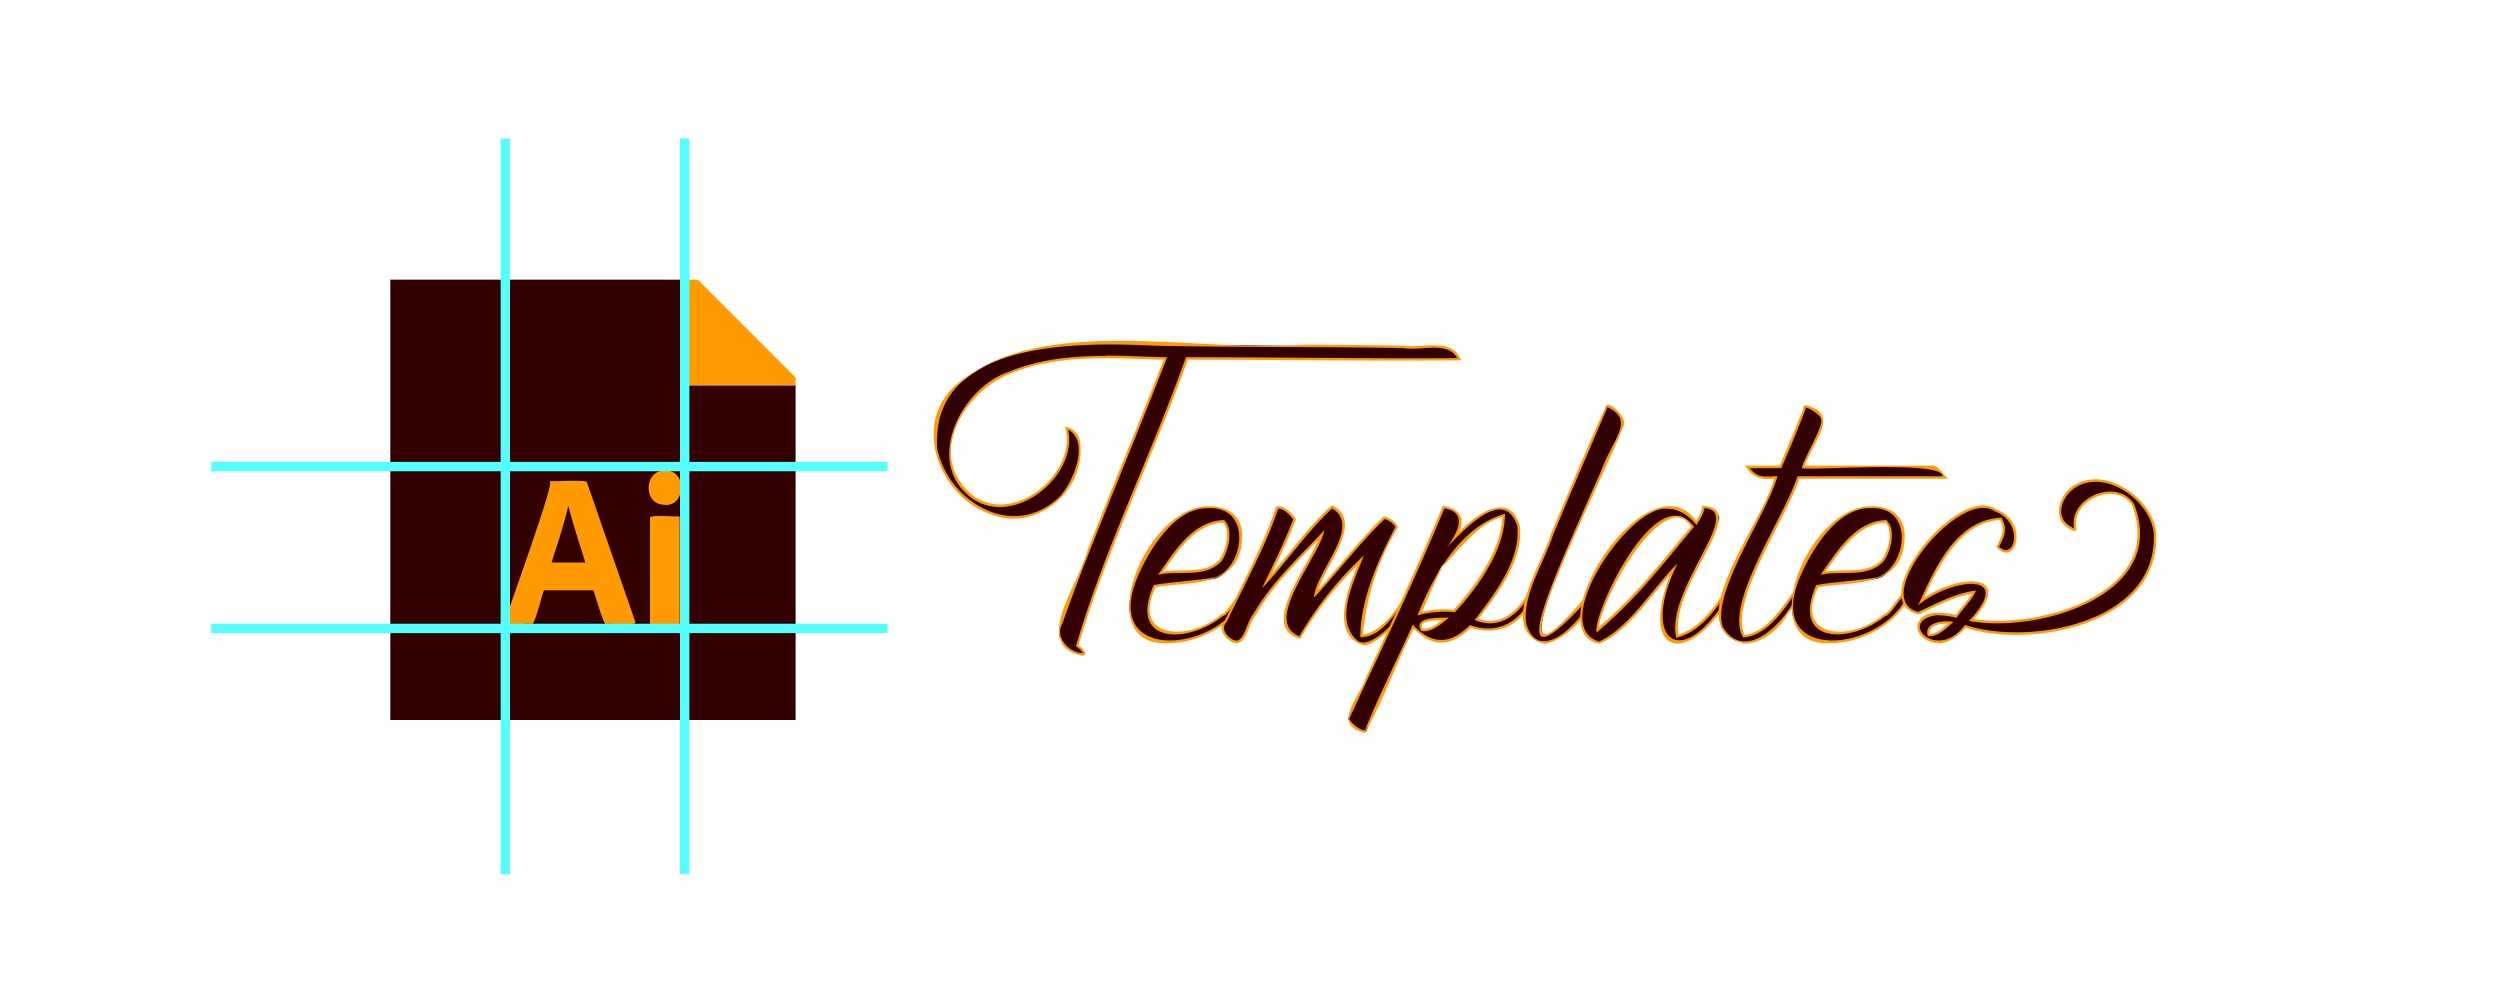 <svg xmlns="http://www.w3.org/2000/svg" viewBox="0 0 800 320"><path fill="#300" d="M341.3 137c8.4 2.2 2.5 18.6-2.6 22.8-22.3 20-55-17-31.7-37 21-18.6 56-11.3 82.4-12.4 16.9.3 43.9.3 59.6.6 7.4.8 15.3-2.4 18 4-26.9.2-57-.3-87.2-.3-10.6 29.9-26 61.2-35 92 1 .7 4 3.4.4 2.6-4.1-1.3-7.9-5.3-5.7-9.8q4-11.2 8.8-23.3c8.1-20.4 17.6-43.3 24.6-61.5-16.7-.4-34.2-2-50 4.7-15.2 5.3-27 28.3-11.6 39.7 14 9 33.2-6.5 30-22.1Z"/><path fill="#ff9a00" d="M346.2 209.8c-16.4-3.4-.5-23.4 1.8-33.7 7.6-19.4 17.2-42.5 24.4-61-16.6-.4-33.8-2-49.4 4.6-14.3 5.7-27.3 26.2-11.5 39 13.3 9.5 33.6-7.7 29.3-22.2a5.9 5.9 0 0 1 4.8 4.8c2.2 15.4-13.7 29-28.1 23.4-17-5.4-26.4-29.7-10.7-42.3 27.5-22.1 75.5-9.4 110.6-12.1 11.4 0 23.2.2 31.6.3 6.3 1 15.8-2.8 18.5 4.7-27.6.3-58.6-.2-87.4-.2-10.8 30.2-25.9 60.8-35 91.4 1 .6 3.7 3.2 1.1 3.3Zm7.9-96c6.5 0 13 .4 19.4.5-7.3 18.9-17 42.3-24.8 62-3.2 8.1-6.2 16-8.8 23.4-2.4 4.2 2.2 9.3 6.7 9.3a7.4 7.4 0 0 0-2.3-2.2c9-31 24.4-61.9 35.2-92.5 28.6 0 59.5.5 86.8.3-3-5.6-11.7-2.2-17.3-3.2-24.7-.5-55-.2-80.1-.8-26.7-1.3-71.2-.9-69 33a28.2 28.2 0 0 0 17.8 20.4c7.4 2.5 14.8.9 20.8-4.5 4.2-3.7 10.8-18 3.3-22 3.2 15-17.4 31.4-30.7 22-15.7-11.4-3.6-35.4 11.7-40.5 10-4.2 20.6-5.1 31.3-5.1Z"/><path fill="#300" d="M369.5 187.6c-8.3 17.7 11.2 18.2 21.5 9.3 2.4-.6 6.3-9.2 8.1-6.8-8.6 19.2-47 23.5-35.6-5.3 4.4-10.6 14.7-26.9 28.2-21.5 10 3.5 4.6 19.8-3 21.9-5.7 1-13.8 1.4-19.2 2.4Zm22-20.8c-9.3.3-15.2 9.7-20 16.6 7.2-1.2 14.3 1 19-4 2.3-3.2 3.9-10 1-12.6Z"/><path fill="#ff9a00" d="M374 205.8c-27.3 1.8-5.2-51 17.8-43 3.8 1.4 5.9 4.8 5.7 9.3-.6 16.4-16.6 13.8-27.7 15.8-8 16.4 10.6 17.7 21 8.7 2.5-.4 6-9.8 8.7-6.5-4.2 9.7-16 15.7-25.4 15.7Zm12.4-43.2c-12.5 0-20.8 18.2-22.5 22.3-11.3 27.7 26.4 24 34.7 5.3-2.2-.4-5.3 6.7-7.4 7-11 8.9-30.4 9.1-22-10 5.7-1 13.7-1.4 19.4-2.4 9.5-2.9 12.5-23-2.2-22.2Zm-15.8 21.3c5.2-7.4 11-17.2 21.1-17.5 3.1 2.8 1.5 9.8-.8 13.2-5.4 5.6-13.4 2.8-20.3 4.3Zm20.8-16.7c-8.8.4-14.5 9-19.2 15.7 6.2-1 13.6 1 18-3.8 2.2-3 3.6-9.4 1.2-11.9Z"/><path fill="#300" d="M434.1 205.3c-7.5-6-1.5-18.8 1.3-26A107.2 107.2 0 0 0 416 204c-12.8-2.2 5-26 7-32.9-8.9 9.4-15.7 15.6-21.6 25.8-2.9 3.5-3.3 13.2-9.6 5.8-1.5-2.2 1-3.7 2-6.7 4.8-10.5 11.6-22.7 15-33.5 1.3-.9 5 2.4 5.6 3.7-2.4 6.3-5.7 13-9 19.8 6.8-7.3 13.7-17.3 21-23.8 10.1 4.3-3.8 20.5-5.2 27.8 7.2-7.7 14.2-17 21.8-24.3 1.3 0 3.8 1.8 4 3a80.3 80.3 0 0 0-11.2 34.8c6.8-.7 11.2-8 15-13.4 6.7-3.3-10.4 20.2-16.6 15.2Z"/><path fill="#ff9a00" d="M436.2 206.4c-10.5-3.1-5-18-1.8-25.5a105.3 105.3 0 0 0-18.3 23.5c-13.2-3.5 2-22.4 5.7-31.6-7.7 8-14.7 14.8-20.1 24.3-2 2.2-2.8 8.2-5.7 8.7-2.4.5-7.2-4.4-4-7.3 5.4-11.5 12.6-24.6 16.3-36.3 2.2-1.1 5.8 2.6 6.4 4-2.1 5.6-5 11.6-7.8 17.5 6.1-7 12.5-16 19.3-22 10.6 5-2 19-4.3 26.9 7-7.6 13.5-16.3 20.9-23.3 1.4 0 4.3 1.8 4.5 3.5a81.4 81.4 0 0 0-11.2 34.3c6.4-1 10.5-8.1 14.4-13.3 8-1.7-10 18.2-14.3 16.6Zm.2-28.6c-3 8-9.7 20.7-2 27.2 2.9 2.3 8.3-2.5 10.5-4.7 4.6-4.6 7.4-9.5 7-10.1-5.2 4.4-8.8 13.7-16.6 13.7 0-12.3 6-25.3 11.2-35.2-.3-1-2.3-2.4-3.4-2.6-8 7.6-15 17-22.6 25.1.4-8.2 15.5-22.7 5.8-28.5-7.8 7.1-15 17.7-22.5 25.6 3.5-7.3 7.4-15.1 10-22.1-.6-1-3-3.6-4.8-3.4-3.8 11.6-11 24.7-16.4 36.1-2.8 2.8 1.5 6.3 3.3 6.1 2.4-.6 3.3-6.4 5.1-8.4 6-10.4 14.4-18 22.8-26.9-1.8 9-20.1 29.1-8 33.9a112 112 0 0 1 20.6-25.8Z"/><path fill="#300" d="M485.9 168c1.5 10.8-7.2 22.2-13.4 30.1 7.5 3 13-1.8 16.7-8 4.6-1.8-1.2 4.6-1.8 5.8-4.1 5.5-10.2 6.6-17 4.5-6 6-11.6 6.8-18.1.2-4.5 9.8-11.4 23.6-15 33.3-1 1.1-6.2-2.6-5.8-4.2 9.3-20.2 20.8-44.2 30.4-67.4 5.8 1 6.9 4.7 3.5 9.9 5.2-5.2 16.6-16.1 20.5-4.1Zm-24.6 13.2c-2.6 4.9-4.8 10.4-7 15.2a32.9 32.9 0 0 1 11-1c7.3-7.7 15.6-19.4 15.9-30.5-8.2 1.7-14.3 10.7-19.9 16.3Zm-6.4 20.3c2.5.8 5.8-2 7.7-3.5-1.9 0-9.8-.2-7.7 3.5Z"/><path fill="#ff9a00" d="M436.7 234.5c-10.6-2.6-1.9-11 .2-17.2 8-17.2 17-36.7 24.8-55.4 5 .6 7.3 3.7 5.3 8.2 5.5-5.6 16-13.1 19.3-2 1.5 10.7-7.2 22.2-13.2 29.9 7.6 2.6 12.8-3 15.9-8.2 5.1-1.9.5 3.9-1.2 6.2-4 5.4-10 7-17.2 4.9-6.5 6.2-12.1 6.3-18.2.3-5.2 10-10.6 25-15.7 33.3Zm25.5-71.8c-7.7 18.6-16.7 37.9-24.7 54.9l-5.7 12.3c-.3.7 3.4 4 5 3.8 3.8-9.7 10.7-23.5 15.3-33.8 6 6.4 11.8 6.6 18.3.1 9.6 3.6 16.8-2 20.2-9.8a2.5 2.5 0 0 0-1.1.2c-3.3 5.7-9.4 11.5-17.6 8 6-7.8 15-19.4 13.6-30.2-4.4-13-17.6 2.1-22.5 6.9 3.4-4.4 6.9-11.2-.8-12.4Zm-6.3 39.3a3.7 3.7 0 0 1-1.2-.2c-2.4-4.5 5.2-4 9-4.2-2 1.6-4.8 4.3-7.8 4.4Zm-.7-.9c2 .6 4.6-1.3 6.3-2.7-2.1.2-7.6 0-6.3 2.7Zm-1.6-4.2c5.2-13 13.8-28.4 28-32.5 0 12.4-10 25-16 31.5a34 34 0 0 0-12 1Zm8-15.5c-2.4 4.6-4.5 9.7-6.6 14.4a32.2 32.2 0 0 1 10.2-.7c5.7-6.2 15-18 15.6-29.7-7.8 2-13.6 10.3-19.2 16Z"/><path fill="#300" d="M519.2 136.1c-3.6 10.5-49 100-10.6 54 7-3.8-14.6 28.4-20.6 9.5-1.4-9 5.7-19.4 8.8-28.8 5.3-12.9 11.8-27.8 17-40-.1-3.3 7 3.3 5.4 5.3Z"/><path fill="#ff9a00" d="M494 206c-15-4.6-.5-25.4 2.4-35.4 5.5-12.9 11.7-28.1 17.7-41 1.9-.7 6.9 4.7 5.4 6.7-5 14.4-48.7 98.5-11.2 53.6.3-.2 1.2-.8 1.8-.3.5 5.4-9.6 16-16 16.4Zm20.4-75.7c-5.5 13-12 27.8-17.3 40.6-2.9 9-10.1 19.6-8.7 28.7 4.2 14.2 19.5-2.3 21.2-9.4-32.1 35.8-11.7-6.6 2.8-39.6 3.7-10.3 11-16 2-20.3Z"/><path fill="#300" d="M550.1 166.3c-4.4 11.4-14.5 24.9-13.3 37.3 6.4-1.7 10.9-7.3 15-13.5.7-.3 2.4-1.2 2 0-13.6 23.9-29.9 18.5-18.2-8-7 7.3-14.4 19.3-23.8 23.6-19.7-5.2 16.8-59.8 31-38.4.6-.9 2.1-3.1 2.2-5 1.8-.1 5.8 1.9 5.1 4Zm-38.8 35.3c12.8-11 19.9-20.7 30.3-33-8.9-15.4-31 25.2-30.3 33Z"/><path fill="#ff9a00" d="M511.8 206c-20.4-4 15.4-60.4 31-39.3.7-1.2 1.9-3.1 1.9-4.8 16.3.3-10.4 25.5-7.6 41.2 6.2-1.9 10.6-7.5 14.4-13.3 1.2-.6 3.1-1.3 2.6.5-13.4 23.3-29.8 20-19.7-6.3-6.8 7.5-13.7 18.2-22.6 22Zm21.6-43.2c-12.1-1.2-38.3 37.4-21.7 42.5 9.8-4.5 17.2-17.2 25.1-25-12.4 25.1 1.7 35.4 16.6 9.6a8 8 0 0 0-1.3.5c-4.1 6.2-8.8 12-15.7 13.7-3.6-15.4 22.1-40.6 9-41.5-.3 2.2-1.6 3.8-2.5 5.4-2.7-3.3-6.1-5.3-9.5-5.2Zm-22.5 39.6c-1.4-6 19.4-50 31.2-33.8-10.3 12.2-18 22.7-31.2 33.8Zm25.7-36.9c-10.8 1.2-24 27.4-25 35.2 12.4-10.6 19.7-20.6 29.5-32.1-1.2-2-2.7-3-4.5-3Z"/><path fill="#300" d="M575.5 152.8c-4 12.4-23.3 40.2-17.5 50.8 7-.7 12-8 15.8-13.5 4.8-1.9-2 5.6-2.6 7-4.6 7.6-15.2 12.7-20.3 3.6-3.9-10.9 13.7-35.6 17.3-47.9-4.4 0-6.1.6-9-3.4h10.6c2.7-6.2 5.2-12.5 7.6-18.5-.7-2.5 5.7 1.5 5.7 3.1 1.2 1.3-5.8 14-6 15.4h41.6c1.6.4 2.5 2.1 3.8 3.4Z"/><path fill="#ff9a00" d="M558.5 206c-22.4-4.6 6-39 9.2-52.8-3.9.3-6.6 0-9.3-4.2h11.1c2.4-5.6 4.9-11.5 7.5-18.1-.1-1.5 1-1.4 2.5-.7 8.3 3 1.4 10.3-2 18.8h41.3c2 .7 3 2.8 4.6 4.2h-47.6c-4.4 13-22.6 39.4-17.5 50 6.6-.9 11.4-7.9 15.3-13.4 5.6-2-.5 5-2 7.5-3.2 5.1-8.5 8.6-13.1 8.6Zm10.3-53.6c-3.6 12.7-21.3 37.3-17.5 48.2 7.3 12 20.3-2 23.9-10.4a2.1 2.1 0 0 0-1.1.2c-4 5.8-9 13-16.3 13.6-6.3-10.7 13-38 17.4-51.6h46.4c.6-5.2-42.9-1.7-45-2.6.5-3 7.2-13.8 6.1-15.6.6-.7-3.8-4-5-3.7a1.3 1.3 0 0 0 .1.4c-2.7 7-5.2 13-7.8 18.9h-10c2.4 3.4 5.1 2.6 8.8 2.6Z"/><path fill="#300" d="M581.5 187.6c-8.3 17.7 11.2 18.2 21.5 9.3 2.3-.6 6.3-9.2 8-6.8-8.5 19.2-46.9 23.5-35.5-5.3 4.4-10.6 14.7-26.9 28.2-21.5 10 3.5 4.6 19.8-3 21.9-5.7 1-13.8 1.4-19.2 2.4Zm22-20.8c-9.3.3-15.3 9.7-20 16.6 7.2-1.2 14.2 1 19-4 2.2-3.2 3.9-10 1-12.6Z"/><path fill="#ff9a00" d="M586 205.8c-27.3 1.8-5.2-51 17.8-43 3.8 1.4 5.9 4.8 5.7 9.3-.6 16.4-16.6 13.8-27.7 15.8-8 16.4 10.6 17.7 21 8.7 2.5-.4 5.9-9.8 8.7-6.5-4.2 9.7-16 15.7-25.5 15.7Zm12.4-43.2c-12.5 0-20.8 18.2-22.5 22.3-11.4 27.7 26.4 24 34.7 5.3-2.2-.4-5.3 6.7-7.4 7-11 8.9-30.4 9-22-10 5.6-1 13.6-1.4 19.3-2.4 9.6-2.9 12.6-23-2.1-22.2Zm-15.8 21.3c5.2-7.4 11-17.2 21-17.5 3.2 2.8 1.6 9.8-.8 13.2-5.3 5.6-13.4 2.8-20.2 4.3Zm20.8-16.7c-8.8.4-14.5 9-19.2 15.7 6.2-1 13.6 1 18-3.8 2.2-3 3.6-9.4 1.2-11.9Z"/><path fill="#300" d="M689.6 170.6c1.2 28.8-38.7 36.6-60.7 29.8-13.1 14.8-24.1-8.3-3-3.1 1.4-1.9 4.9-5.7 5.8-7.8-6 .7-12.2 4.2-17.8 6.7-17-4.3 12.8-40.6 24.6-33 10.2 3.7 6.5 17.6.8 11.9 1.3-3.1 3-5 1-9-13.7.4-20.7 15.6-25.5 26.3 9.6-7.2 30.7-11 16 6 21.6 3.8 63-8.4 51.8-37-5-8.2-20.7-1.7-18.5 7.8 0 .9-1.8-.5-1.8-.5-5.6-3-2.6-10.8 2-13.2 10.4-5.7 24 4.3 25.3 15.1Zm-72.4 32.6c2.8.1 5-2.2 7-4-2.5-.3-8 .3-7 4Z"/><path fill="#ff9a00" d="M620 205.8c-9.6-1-9-12.8 5.8-9 1.5-2 4.1-4.9 5.2-6.8-5.6.8-11.6 4.1-17 6.6-18.2-4.2 13-42 24.6-33.7 11 4 6.5 19 .3 12.2 1.2-3 3-5 1.1-8.7-12.8.7-19.7 14.8-24.3 24.9 11-7.5 29.1-8.4 15.9 6.8 21.3 3.3 61.4-8.4 50.6-36.5-5-7.8-19.7-1.6-17.7 7.6 0 1.5-2 .2-2.4-.1-5.8-3.1-3-11.5 2-14 10.2-6 25 4.8 25.9 15.5 1.4 29.3-40 37-61 30.3-3.3 3.6-6.4 5-9 5Zm.4-9c-14 1.4-.5 15.4 8.4 3.2 20.4 6.7 61.7-.4 60.4-29.3-.9-10.2-15-20.6-24.7-14.9-4.4 2.5-7.6 9.6-1.7 12.8a6 6 0 0 0 .9.5c-1.9-9.9 13.7-16.4 19.2-7.8 11.4 29.2-30.9 41.5-52.8 37.4 15.2-16.4-6.2-13.5-16.3-5 5-11 11.9-27.6 26.7-28 2.2 4 .6 6.3-.8 9.3 5.2 4.7 8-8-1.4-11.4-10.8-7.7-40.5 28-24.5 32.2 6-2.7 12.3-6.2 18.5-6.8-1 2.6-4.4 6.1-6.2 8.7a24.4 24.4 0 0 0-5.7-.8Zm-3 6.8h-.5c-1.4-4.6 5.3-5.2 8.2-4.6-2.3 2-4.6 4.6-7.8 4.6Zm5.3-4c-2.2 0-5.5.6-5.2 3.3 2.2-.1 4.1-1.8 5.8-3.3h-.6Z"/><path fill="#300" d="M219.6 89.5h-94.7v140.9h129.7V123.3h-34.7l-.3-33.8z"/><path fill="#ff9a00" d="M223.3 89.5h-3.7l.3 33.8h34.7v-2.5l-31.3-31.3zm-33.5 99.4h-15.7c-.4.2-3 11.6-4 10.8-.4-.4-9.5.8-8.5-.8.5-2.3 15.4-43.1 14.4-44.5a.4.4 0 0 1 .3-.5c.3.3 11.8-.5 11.5.4l15.5 44.7c1 1.5-9 .3-9.3.7-.9.7-3.8-10.6-4.2-10.8Zm-13.3-8.9h10.8c-1.8-5.8-3.9-12.2-5.4-18h-.1c-1.3 5.9-3.5 12.3-5.3 18Zm36.2-18.5c-6.9.2-6.8-11.1.1-10.9 7.1-.3 6.8 11.3 0 11Zm-4.7 37.7v-33.4c-.6-1.3 8.6-.3 9-.6.3 0 .5.2.5.6v33.4c0 .5-.2.7-.6.7-.5-.3-9.4.7-9-.7Z"/><g fill="#55fffe"><path d="M160.2 44.3h3v235.4h-3zm57.4 0h3v235.4h-3z"/><path d="M284 147.8v3H67.6v-3zm0 51.8v3H67.6v-3z"/></g></svg>